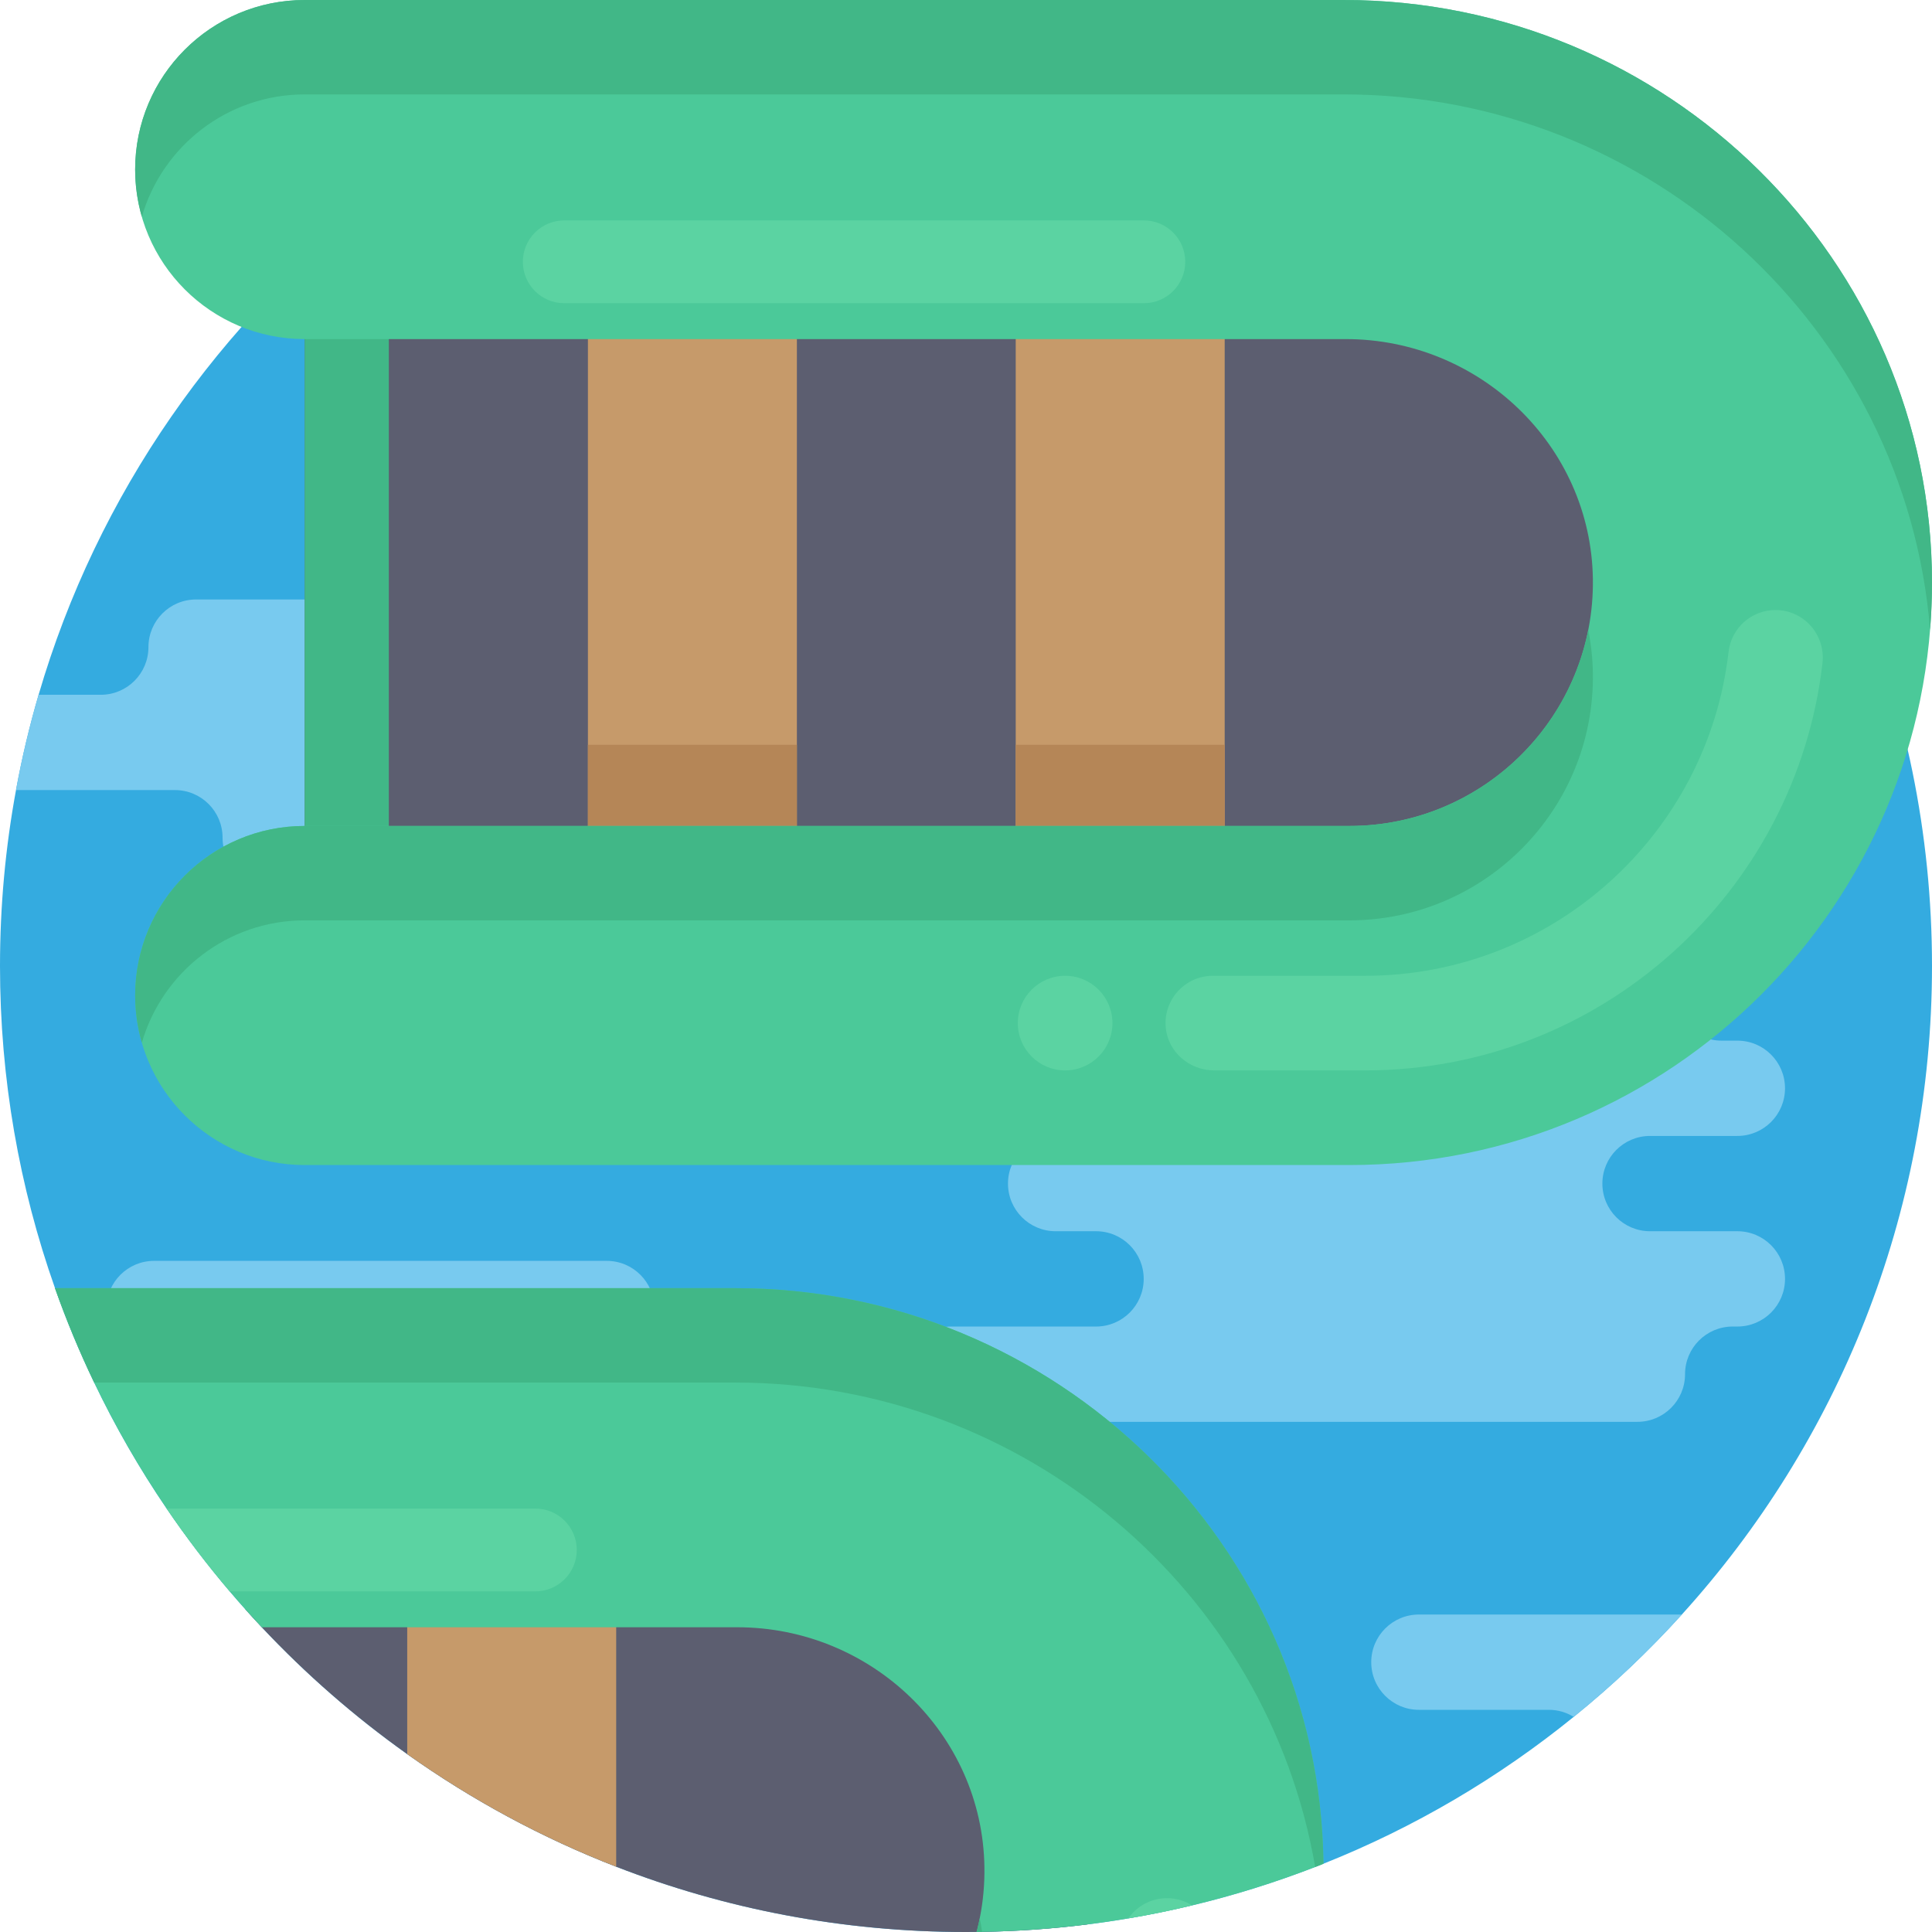 <?xml version="1.0" encoding="iso-8859-1"?>
<!-- Generator: Adobe Illustrator 19.0.0, SVG Export Plug-In . SVG Version: 6.00 Build 0)  -->
<svg version="1.1" id="Capa_1" xmlns="http://www.w3.org/2000/svg" xmlns:xlink="http://www.w3.org/1999/xlink" x="0px" y="0px"
	 viewBox="0 0 512 512" style="enable-background:new 0 0 512 512;" xml:space="preserve">
<path style="fill:#34ABE0;" d="M512,256c0,66.142-25.088,126.433-66.288,171.865c-8.829,9.759-18.411,18.84-28.662,27.126
	c-19.864,16.112-42.183,29.299-66.32,38.912c-0.731,0.293-1.463,0.575-2.194,0.867c-10.553,4.086-21.441,7.502-32.622,10.177
	c-5.569,1.337-11.201,2.497-16.906,3.448h-0.01c-3.594,0.616-7.22,1.149-10.857,1.599c-9.153,1.149-18.453,1.818-27.878,1.964
	c-0.481,0.01-0.972,0.021-1.452,0.021h-0.01C257.87,512,256.93,512,256,512c-32.695,0-63.958-6.123-92.703-17.303
	c-19.769-7.68-38.337-17.742-55.38-29.842c-13.939-9.906-26.854-21.18-38.536-33.614c-1.484-1.578-2.957-3.187-4.399-4.807
	c-1.39-1.546-2.759-3.114-4.096-4.702c-5.956-7.001-11.536-14.326-16.718-21.943c-7.21-10.585-13.636-21.744-19.205-33.395
	c-3.887-8.108-7.356-16.457-10.386-25.015C5.141,314.671,0,285.936,0,256c0-15.924,1.452-31.504,4.242-46.623
	c1.567-8.579,3.574-17,5.987-25.255C41.294,77.72,139.567,0,256,0C397.385,0,512,114.615,512,256z"/>
<g>
	<path style="fill:#78CAEF;" d="M473.049,288.408L473.049,288.408c0-6.974-5.653-12.627-12.627-12.627h-4.209
		c-6.974,0-12.627-5.653-12.627-12.627l0,0c0-6.974-5.653-12.627-12.627-12.627H237.353c-6.974,0-12.627,5.653-12.627,12.627l0,0
		c0,6.974,5.653,12.627,12.627,12.627h77.864c6.974,0,12.627,5.653,12.627,12.627l0,0c0,6.974-5.653,12.627-12.627,12.627h-35.463
		c-6.974,0-12.627,5.653-12.627,12.627l0,0c0,6.974,5.653,12.627,12.627,12.627h10.713c6.974,0,12.627,5.653,12.627,12.627l0,0
		c0,6.974-5.653,12.627-12.627,12.627h-38.383c-6.974,0-12.627,5.653-12.627,12.627l0,0c0,6.974,5.653,12.627,12.627,12.627h181.845
		c6.974,0,12.627-5.653,12.627-12.627l0,0c0-6.974,5.653-12.627,12.627-12.627h1.24c6.974,0,12.627-5.653,12.627-12.627l0,0
		c0-6.974-5.653-12.627-12.627-12.627h-23.149c-6.974,0-12.627-5.653-12.627-12.627l0,0c0-6.974,5.653-12.627,12.627-12.627h23.149
		C467.395,301.034,473.049,295.381,473.049,288.408z"/>
	<path style="fill:#78CAEF;" d="M445.712,427.865c-8.829,9.759-18.411,18.84-28.662,27.126c-1.923-1.191-4.19-1.87-6.604-1.87
		h-34.419c-3.49,0-6.646-1.411-8.934-3.699c-2.288-2.278-3.699-5.433-3.699-8.923c0-6.98,5.653-12.633,12.633-12.633
		L445.712,427.865L445.712,427.865z"/>
	<path style="fill:#78CAEF;" d="M204.194,221.999c0,6.969-5.653,12.622-12.622,12.622H71.617c-3.49,0-6.646-1.411-8.934-3.699
		c-2.288-2.288-3.699-5.444-3.699-8.923c0-6.969-5.653-12.622-12.622-12.622H4.242c1.567-8.579,3.574-17,5.987-25.255h16.488
		c3.48,0,6.635-1.411,8.923-3.699c2.288-2.288,3.699-5.444,3.699-8.934c0-6.969,5.653-12.622,12.633-12.622h119.954
		c3.49,0,6.646,1.411,8.923,3.699c2.288,2.288,3.699,5.444,3.699,8.923c0,6.98-5.653,12.633-12.622,12.633h-40.688
		c-6.98,0-12.633,5.653-12.633,12.622c0,6.98,5.653,12.633,12.633,12.633h60.332c3.49,0,6.646,1.411,8.923,3.699
		C202.783,215.364,204.194,218.52,204.194,221.999z"/>
	<path style="fill:#78CAEF;" d="M173.413,346.768v-0.001c0-6.973-5.653-12.626-12.626-12.626H40.834
		c-6.974,0-12.626,5.653-12.626,12.626v0.001c0,6.974,5.653,12.626,12.626,12.626h19.992c6.974,0,12.625,5.653,12.625,12.626v0.001
		c0,6.974,5.653,12.626,12.626,12.626h99.961c6.974,0,12.626-5.653,12.626-12.626v-0.001c0-6.974-5.653-12.626-12.626-12.626l0,0
		C179.066,359.395,173.413,353.742,173.413,346.768z"/>
</g>
<path style="fill:#5C5E70;" d="M381.548,223.684H80.747V85.064h300.801c38.224,0,69.322,31.096,69.322,69.31
	C450.868,192.6,419.772,223.684,381.548,223.684z"/>
<rect x="269.176" y="77.219" style="fill:#C69A6A;" width="55.38" height="153.6"/>
<rect x="80.75" y="82.443" style="fill:#41B787;" width="22.288" height="146.286"/>
<rect x="269.176" y="197.381" style="fill:#B58657;" width="55.38" height="33.437"/>
<rect x="155.805" y="77.219" style="fill:#C69A6A;" width="55.38" height="153.6"/>
<rect x="155.805" y="197.381" style="fill:#B58657;" width="55.38" height="33.437"/>
<path style="fill:#4BC999;" d="M511.997,154.309C511.961,68.837,441.62,0.001,356.146,0.001h-275.4
	c-24.814,0-44.931,20.116-44.931,44.931l0,0c0,24.814,20.116,44.931,44.931,44.931h275.898c35.408,0,64.953,28.123,65.484,63.528
	c0.539,36.028-28.609,65.496-64.515,65.496H80.747c-24.814,0-44.931,20.116-44.931,44.931l0,0c0,24.814,20.116,44.931,44.931,44.931
	h276.867C442.899,308.747,512.031,239.603,511.997,154.309z"/>
<path style="fill:#5BD3A2;" d="M470.502,161.665c7.55-0.016,13.339,6.59,12.472,14.09c-7.015,60.681-58.686,107.915-121.181,107.915
	h-40.008c-6.525,0-12.238-4.834-12.849-11.331c-0.701-7.455,5.169-13.747,12.482-13.747h40.375
	c49.689,0,90.764-37.585,96.284-85.814C458.8,166.456,464.138,161.677,470.502,161.665L470.502,161.665z"/>
<g>
	<path style="fill:#41B787;" d="M80.747,25.021h275.4c81.292,0,148.892,62.267,155.342,141.891
		c0.334-4.157,0.511-8.358,0.509-12.601C511.961,68.837,441.62,0.001,356.146,0.001h-275.4c-24.814,0-44.931,20.116-44.931,44.931
		l0,0c0,4.344,0.629,8.537,1.778,12.51C43.013,38.717,60.275,25.021,80.747,25.021z"/>
	<path style="fill:#41B787;" d="M80.747,243.906h276.867c35.906,0,65.054-29.468,64.515-65.496
		c-0.059-3.922-0.493-7.747-1.232-11.461c-5.867,29.576-32.007,51.938-63.283,51.938H80.747c-24.814,0-44.931,20.116-44.931,44.931
		l0,0c0,4.344,0.629,8.537,1.778,12.51C43.013,257.602,60.275,243.906,80.747,243.906z"/>
</g>
<g>
	<circle style="fill:#5BD3A2;" cx="282.269" cy="271.13" r="12.539"/>
	<path style="fill:#5BD3A2;" d="M314.104,69.382L314.104,69.382c0,6.059-4.912,10.971-10.971,10.971h-153.6
		c-6.059,0-10.971-4.912-10.971-10.971l0,0c0-6.059,4.912-10.971,10.971-10.971h153.6C309.192,58.411,314.104,63.323,314.104,69.382
		z"/>
</g>
<path style="fill:#5C5E70;" d="M289.614,495.752c0,4.88-0.512,9.644-1.473,14.242c-9.153,1.149-18.453,1.818-27.878,1.964
	c-0.481,0.01-0.972,0.021-1.452,0.021h-0.01C257.87,512,256.93,512,256,512c-32.695,0-63.958-6.123-92.703-17.303
	c-19.769-7.68-38.337-17.742-55.38-29.842c-13.939-9.906-26.854-21.18-38.536-33.614c-1.484-1.578-2.957-3.187-4.399-4.807h155.314
	C258.518,426.433,289.614,457.54,289.614,495.752z"/>
<path style="fill:#C69A6A;" d="M163.297,418.597v76.1c-19.769-7.68-38.337-17.742-55.38-29.842v-46.258L163.297,418.597
	L163.297,418.597z"/>
<path style="fill:#4BC999;" d="M350.73,493.902c-0.731,0.293-1.463,0.575-2.194,0.867c-10.553,4.086-21.441,7.502-32.622,10.177
	c-5.569,1.337-11.201,2.497-16.906,3.448h-0.01c-3.594,0.616-7.22,1.149-10.857,1.599c-9.153,1.149-18.453,1.818-27.878,1.964
	c-0.481,0.01-0.972,0.021-1.452,0.021c0.084-0.303,0.167-0.606,0.23-0.909c0.23-0.899,0.428-1.818,0.606-2.738v-0.01
	c0.878-4.378,1.306-8.913,1.233-13.552c-0.533-35.412-30.072-63.53-65.484-63.53H69.381c-1.484-1.578-2.957-3.187-4.399-4.807
	c-1.39-1.546-2.759-3.114-4.096-4.702c-5.956-7.001-11.536-14.326-16.718-21.943c-7.21-10.585-13.636-21.744-19.205-33.395
	c-3.887-8.108-7.356-16.457-10.386-25.015h180.318C279.771,341.379,349.727,409.245,350.73,493.902z"/>
<path style="fill:#5BD3A2;" d="M315.914,504.947c-5.569,1.337-11.201,2.497-16.906,3.448c2.267-3.25,6.029-5.35,10.24-5.36
	C311.714,503.035,313.992,503.735,315.914,504.947z"/>
<g>
	<path style="fill:#41B787;" d="M350.73,493.902c-0.731,0.293-1.463,0.575-2.194,0.867
		c-12.549-73.049-77.009-128.376-153.642-128.376H24.963c-3.887-8.108-7.356-16.457-10.386-25.015h180.318
		C279.771,341.379,349.727,409.245,350.73,493.902z"/>
	<path style="fill:#41B787;" d="M258.811,511.979c0.481,0,0.972-0.01,1.452-0.021c-0.167-1.223-0.376-2.424-0.616-3.626
		c-0.178,0.92-0.376,1.839-0.606,2.738c-0.073,0.303-0.157,0.606-0.24,0.909H258.811z"/>
</g>
<path style="fill:#5BD3A2;" d="M152.848,410.76c0,3.072-1.264,5.851-3.302,7.837c-1.975,1.933-4.681,3.135-7.67,3.135h-80.99
	c-5.956-7.001-11.536-14.326-16.718-21.943h97.708C147.937,399.788,152.848,404.699,152.848,410.76z"/>
<g>
</g>
<g>
</g>
<g>
</g>
<g>
</g>
<g>
</g>
<g>
</g>
<g>
</g>
<g>
</g>
<g>
</g>
<g>
</g>
<g>
</g>
<g>
</g>
<g>
</g>
<g>
</g>
<g>
</g>
</svg>
